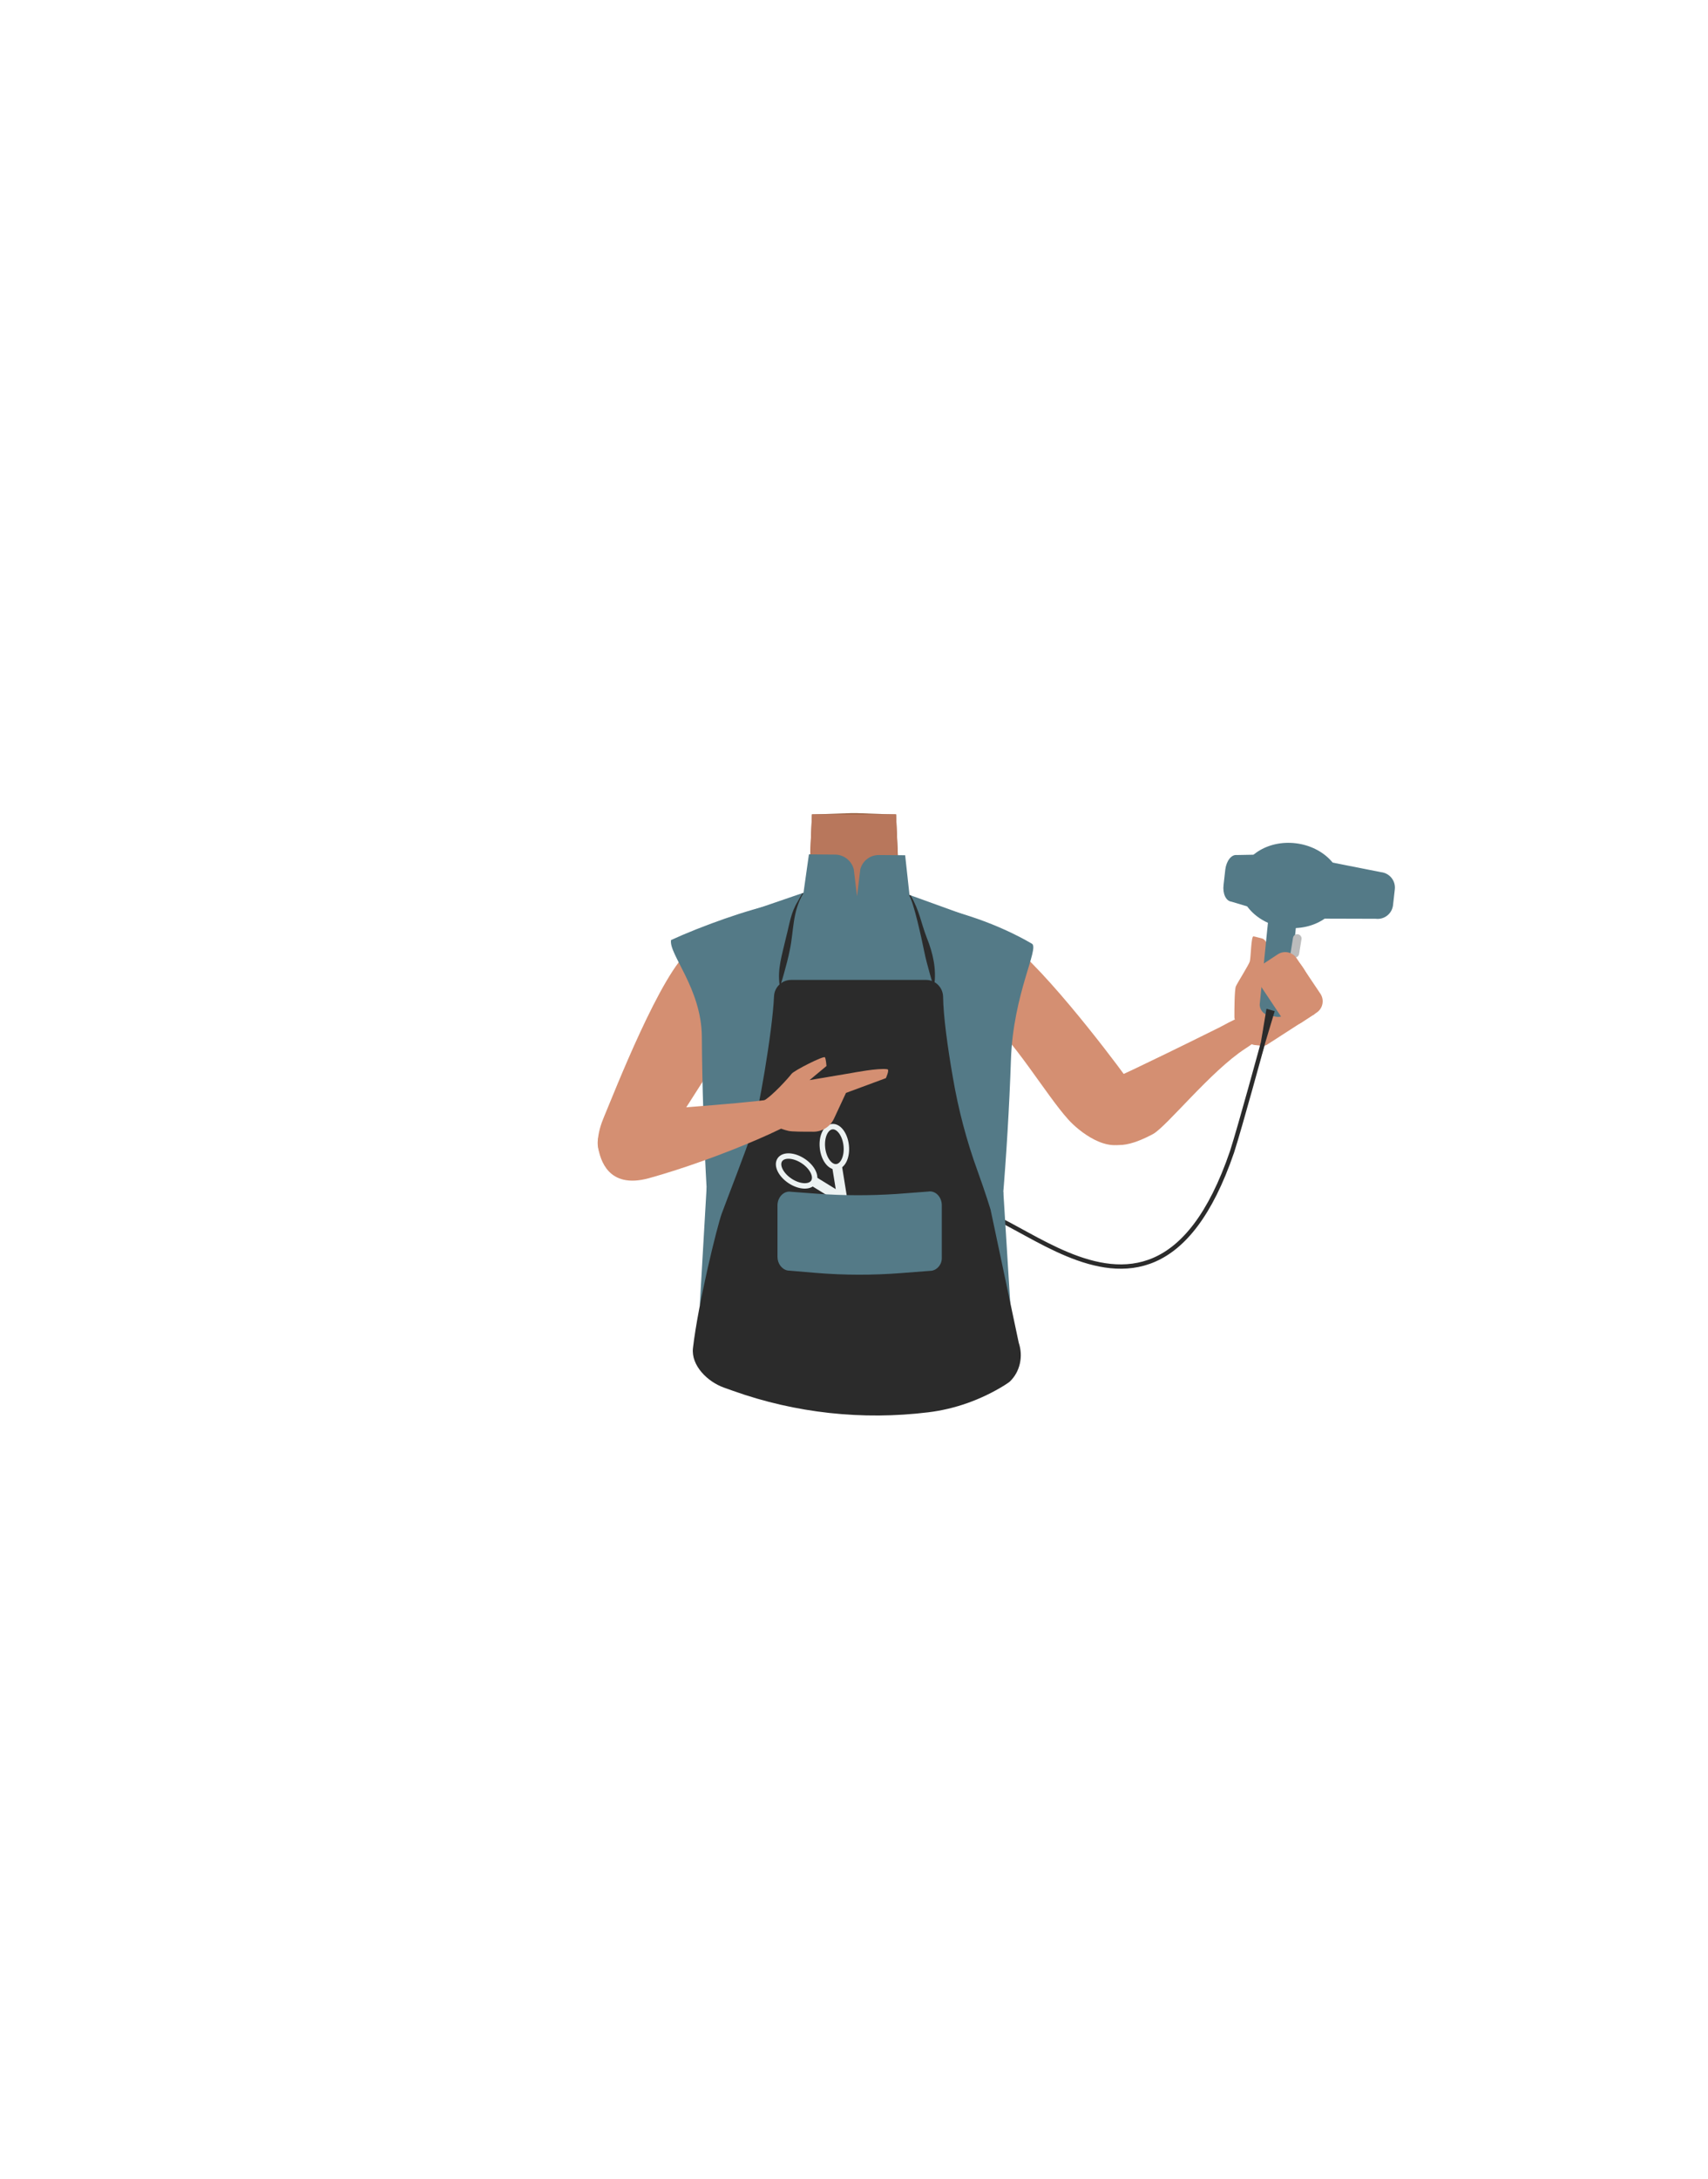 <?xml version="1.0" encoding="utf-8"?>
<!-- Generator: Adobe Illustrator 26.0.3, SVG Export Plug-In . SVG Version: 6.00 Build 0)  -->
<svg version="1.1" id="Calque_1" xmlns="http://www.w3.org/2000/svg" xmlns:xlink="http://www.w3.org/1999/xlink" x="0px" y="0px"
	 viewBox="0 0 788 1005" style="enable-background:new 0 0 788 1005;" xml:space="preserve">
<style type="text/css">
	.st0{fill:#D48F72;}
	.st1{fill:#547A87;}
	.st2{fill:none;stroke:#BCBCBC;stroke-width:3.965;stroke-linecap:round;stroke-miterlimit:10;}
	.st3{fill:#2B2B2B;}
	.st4{fill:none;stroke:#2B2B2B;stroke-width:2;stroke-miterlimit:10;}
	.st5{fill:#8E5736;}
	.st6{fill:#B8775C;}
	.st7{fill:none;stroke:#ECF2F2;stroke-width:2.502;stroke-miterlimit:10;}
	.st8{fill:none;stroke:#ECF2F2;stroke-width:2.502;stroke-miterlimit:10;}
	.st9{fill:none;stroke:#ECF2F2;stroke-width:4.536;stroke-miterlimit:10;}
	.st10{fill:#ECF2F2;}
</style>
<path class="st0" d="M576.5,480.6c0.5,0.7,1.3,1.2,2.2,1.3l3.8,0.4c0.6,0,1.4-0.1,2-0.5l20.6-13.3c0.2-0.2,0.4-0.3,0.7-0.4
	c0.9-0.3,1.4-1.5,1.7-2.9c0.7-3.2,0.3-6.5-1.2-9.5l-1.6-3.4c-0.2-0.4-0.3-0.7-0.6-1.1c-0.8-1.5-3.2-5.5-3.3-5.5c0,0-3.8-5.6-5.6-3.8
	c-0.1,0.1-0.2,0.2-0.4,0.3l-8.6,6.1c-1.5,1-3.3-0.4-2.7-2.1l1.4-3.8c0.1-0.4,0.1-0.9,0.1-1.4l-0.7-5.6c-0.1-1.3-1-2.4-2.3-2.7
	c-1.4-0.3-3-0.8-3.7-0.9c-1.1-0.2-1.2,10-1.7,11.6c-0.5,1.6-5.5,9.5-6.4,11.4c-0.7,1.6-0.7,11.2-0.7,14.3c0,0.6,0.2,1.2,0.6,1.8
	L576.5,480.6z"/>
<path class="st1" d="M594.1,465.1l4-39.7c0.2-2.5-1.7-4.9-4.4-5.3l-3.3-0.6c-2.7-0.4-5,1.3-5.2,3.8l-4,39.7
	c-0.2,2.5,1.7,4.9,4.4,5.3l3.3,0.6C591.6,469.3,593.9,467.7,594.1,465.1z"/>
<line class="st2" x1="595.9" y1="451.8" x2="597" y2="445"/>
<line class="st2" x1="597.4" y1="439.6" x2="598.5" y2="432.8"/>
<ellipse transform="matrix(0.119 -0.993 0.993 0.119 119.074 950.973)" class="st1" cx="595.4" cy="408.4" rx="19.6" ry="23.7"/>
<path class="st1" d="M602.7,395.4l34.4,6.8c4,0.4,6.9,4,6.4,8l-0.8,7.1c-0.4,4-4,6.9-8,6.4l-35.5-0.1L602.7,395.4z"/>
<path class="st1" d="M592.2,393.9l-21.6,0.4c-2.5-0.3-4.8,2.7-5.3,6.7l-0.8,7.1c-0.5,4,1.1,7.4,3.6,7.7l21,6.3L592.2,393.9z"/>
<g>
	<polygon class="st3" points="588.1,466.3 579.1,496.3 584.3,465.2 	"/>
</g>
<path class="st4" d="M439.2,565.7c9.8-37.9,88.9,83.2,129.2-34.5c3.8-11.8,14.2-50,14.2-50"/>
<path class="st0" d="M582.5,444.7l7-4.6c2.9-1.9,6.8-1.1,8.7,1.8l11,16.4c1.9,2.9,1.1,6.8-1.8,8.7l-7,4.6c-2.9,1.9-6.8,1.1-8.7-1.8
	l-11-16.5C579,450.5,579.6,446.6,582.5,444.7z"/>
<g id="Calque_1_00000005947739927398834880000013823124980591568053_">
	<g id="Calque_12">
		<path class="st5" d="M465.8,459.5c0,0-0.1,3.9-9.3,10c-10.9,7.3-6.9,21.4-8.4,28.7c-1,4.9-9.9,17.3-13.7,16.6
			c-10.8-2-16.9-16.2-26.7-20.4c-5.7-2.4-8.2-4.7-13.7-2c-5.5-2.8-8-0.5-13.7,2c-9.8,4.2-15.8,18.5-26.7,20.4
			c-3.9,0.7-12.7-11.7-13.7-16.6c-1.5-7.3,2.5-21.4-8.4-28.7c-9.2-6.1-11.6-11-11.6-11c-7-17.1-6.1-26.7,3.9-29.7s29.4-7,38.6-10.1
			c4.7-1.6,8.5-3.4,10.6-5.8l1.6-37.3l18.3-0.6h2.2l14.3,0.5l4,0.1l0.7,15.7l0.6,12.9v0.5l0.4,8.2c0.4,0.5,0.9,0.9,1.5,1.3
			c2.7,2,6.8,3.2,11.6,4.2c6.5,1.3,22.9,22.6,30.1,24c3.1,0.6-2.8-0.9,0,0C468.1,445.2,472.8,442.4,465.8,459.5z"/>
		<path class="st6" d="M416.5,414.1c-5.4,4.2-18.8,11.4-21.3,12.6c-8.2,3.9-28.3-5-32.8-8.1c4.7-1.6,8.5-3.4,10.6-5.8l1.6-37.3h38.8
			l1.2,28.5v0.5l0.4,8.2C415.4,413.2,415.9,413.7,416.5,414.1z"/>
	</g>
</g>
<path class="st0" d="M347.3,447.6c2.6,15.8-32.2,64.2-38.6,75.6c-3,5.4-12.7,17.4-23.6,15c-13.8-3.6-8.7-17.7-6.5-23
	c4.6-10.9,26.5-67.3,40.1-77.4c6.9-5.1,12-3.8,24.9-2.5C351.9,436.1,346.2,441.1,347.3,447.6L347.3,447.6z"/>
<path class="st0" d="M429,439.4c2.9,19.6,17.2,23.3,25.3,29.3c12.7,9.6,28.2,36.1,38.5,47.5c4.8,5.4,18.4,16.4,28.2,9.9l0,0
	c12.3-8.9,2.6-23.9-1.5-29.4c-8.2-11.3-41.8-55.4-57.7-64.5c0,0-10.1-0.8-22.4,4.9C431.5,440.9,427.8,431.3,429,439.4L429,439.4z"/>
<path class="st0" d="M505.7,522.3c6.3,9.5,17.3,5.4,26.2,0.7c6.3-3.4,26.7-29.1,42.6-39.4c9-5.8,9.5-8.6,6.2-13.9
	c-2.9-4.8-14,2-17.9,4c-39.7,19.7-49.9,24.1-49.9,24.1C496,508.5,503.5,519.1,505.7,522.3z"/>
<path class="st1" d="M446.7,422.5l-27.1-9.8l-2-18.3l-12.2-0.1c-4,0-7.5,2.7-8.5,6.6l-1.5,12.4l-1.5-12.4c-1-4-4.6-6.8-8.7-6.8
	l-12-0.1l-2.5,17.7l-45.2,15.5l67.5,42.7L446.7,422.5z"/>
<path class="st1" d="M456.8,600.5c3.8-16.3,8.2-69.4,9.6-111.7c1-30.4,13.2-51.5,9.7-53.6c-15.2-8.9-35.3-15.9-50.7-17.8
	c-11.1-1.3-18.7,28-28.8,28.9c-6.3,0.6-31.5-30.9-37.1-29.8c-14.3,2.7-36.6,10.9-49.9,17c-1.2,6.4,14,22.3,14.2,44.5
	c0.3,44,3.2,104.4,7.6,123"/>
<g id="Calque_10">
	<path class="st1" d="M322.9,601.1l3.1-53.5l136.9,2.1l3.2,51.4c0,2.8-2.8,5.1-6.3,5.1l0,0H329.3
		C325.8,606.2,322.9,603.9,322.9,601.1z"/>
</g>
<path class="st3" d="M428.2,651.3c12.4-1.5,24.4-5.8,35.1-12.4c1.2-0.8,2.2-1.4,2.6-1.8c4.8-4.6,6.2-11.7,4.1-17.9l-13-61.4
	c0,0-2.4-7.9-6-17.8c-5.1-14-8.9-28.5-11.4-43.2c-2.4-13.7-4.4-28.3-4.5-37.2c-0.1-4.2-3.5-7.7-7.8-7.7h-62.4
	c-4.1,0-7.6,3.3-7.8,7.5c-0.7,16.4-7.4,54.6-10,62.2c-3.2,9.8-11.2,30.1-14.1,38c-2.1,5.7-10.9,41.4-13.3,62.1
	c-0.9,8,6.7,15.5,14.3,18.2l4.2,1.5C367.1,651.7,397.9,655,428.2,651.3z"/>
<g>
	<path class="st3" d="M370.6,412c-5.1,8.6-4.3,16.9-6.2,26c-0.7,3.6-1.7,7.3-2.7,10.9c-0.5,1.8-1,3.6-1.7,5.5h-0.3
		c-1.1-7.5,1-13.6,3-22.3c1.6-6.1,2.1-11.1,5.3-16.3c0.8-1.5,1.2-2.2,2.2-3.9L370.6,412z"/>
</g>
<g>
	<path class="st3" d="M420.1,412.9c4.2,7.2,4.7,12.4,7.5,19.6c2.9,7.2,4.5,14.6,3.4,22h-0.3c-0.7-1.8-1.2-3.6-1.7-5.4
		c-1-3.5-2-7.3-2.7-10.8c-1.1-5.4-4.7-22.1-6.9-25.5L420.1,412.9z"/>
</g>
<g>
	
		<ellipse transform="matrix(0.994 -0.11 0.11 0.994 -56.001 45.744)" class="st7" cx="385.1" cy="528.6" rx="5.5" ry="9.3"/>
	
		<ellipse transform="matrix(0.553 -0.833 0.833 0.553 -285.327 547.758)" class="st8" cx="367.6" cy="539.7" rx="5.5" ry="9.3"/>
	<polyline class="st9" points="386.1,537.4 388.6,552.9 375.1,544.6 	"/>
	<g>
		<path class="st10" d="M385.2,549.3c9.7,5.9,18.6,18.7,20.7,29.8C396.1,573.1,387.4,560.5,385.2,549.3L385.2,549.3z"/>
	</g>
	<g>
		<path class="st10" d="M386.6,548.4c9.7,5.9,18.6,18.7,20.7,29.8C397.6,572.2,388.7,559.5,386.6,548.4L386.6,548.4z"/>
	</g>
</g>
<path class="st1" d="M429.9,586l-14.3,1.1c-13,1-26.1,1-39.2-0.1l-13-1.1c-2.7-0.5-4.7-3.2-4.7-6.3v-23.7c0-3.9,3-6.9,6.3-6.3
	c0,0,5.7,0.4,12.1,0.9c12.2,0.9,24.4,0.9,36.6,0.1l14.5-1.1c3.3-0.6,6.3,2.4,6.3,6.3v23.9C434.7,582.9,432.6,585.5,429.9,586z"/>
<path class="st0" d="M276.1,530.1c-2.5-11,8.5-15,18.5-17.2c7.1-1.6,43.3-3.4,62.4-6.1c10.8-1.5,16.5-2.6,18.1,3.3
	c1.4,5.3-44.5,24.6-75.6,33.2C280,548.7,277,533.8,276.1,530.1z"/>
<path class="st0" d="M352,507.8c4.2-2.2,12.1-11.1,13.2-12.6s14.9-8.5,15.4-7.6s0.7,4,0.7,4l-7.8,6.5l19.5-3.3
	c0,0,12.4-2.4,16.4-1.7c1.1,0.2-0.7,4.1-0.7,4.1l-18.4,6.8l-5.5,11.8c-1.7,3.7-5.4,6.1-9.5,6.1c-4.6,0-10.1,0-11.6-0.4
	c-0.8-0.2-6.6-1.5-7.3-4.1C356.1,515.7,352,507.8,352,507.8z"/>
</svg>
